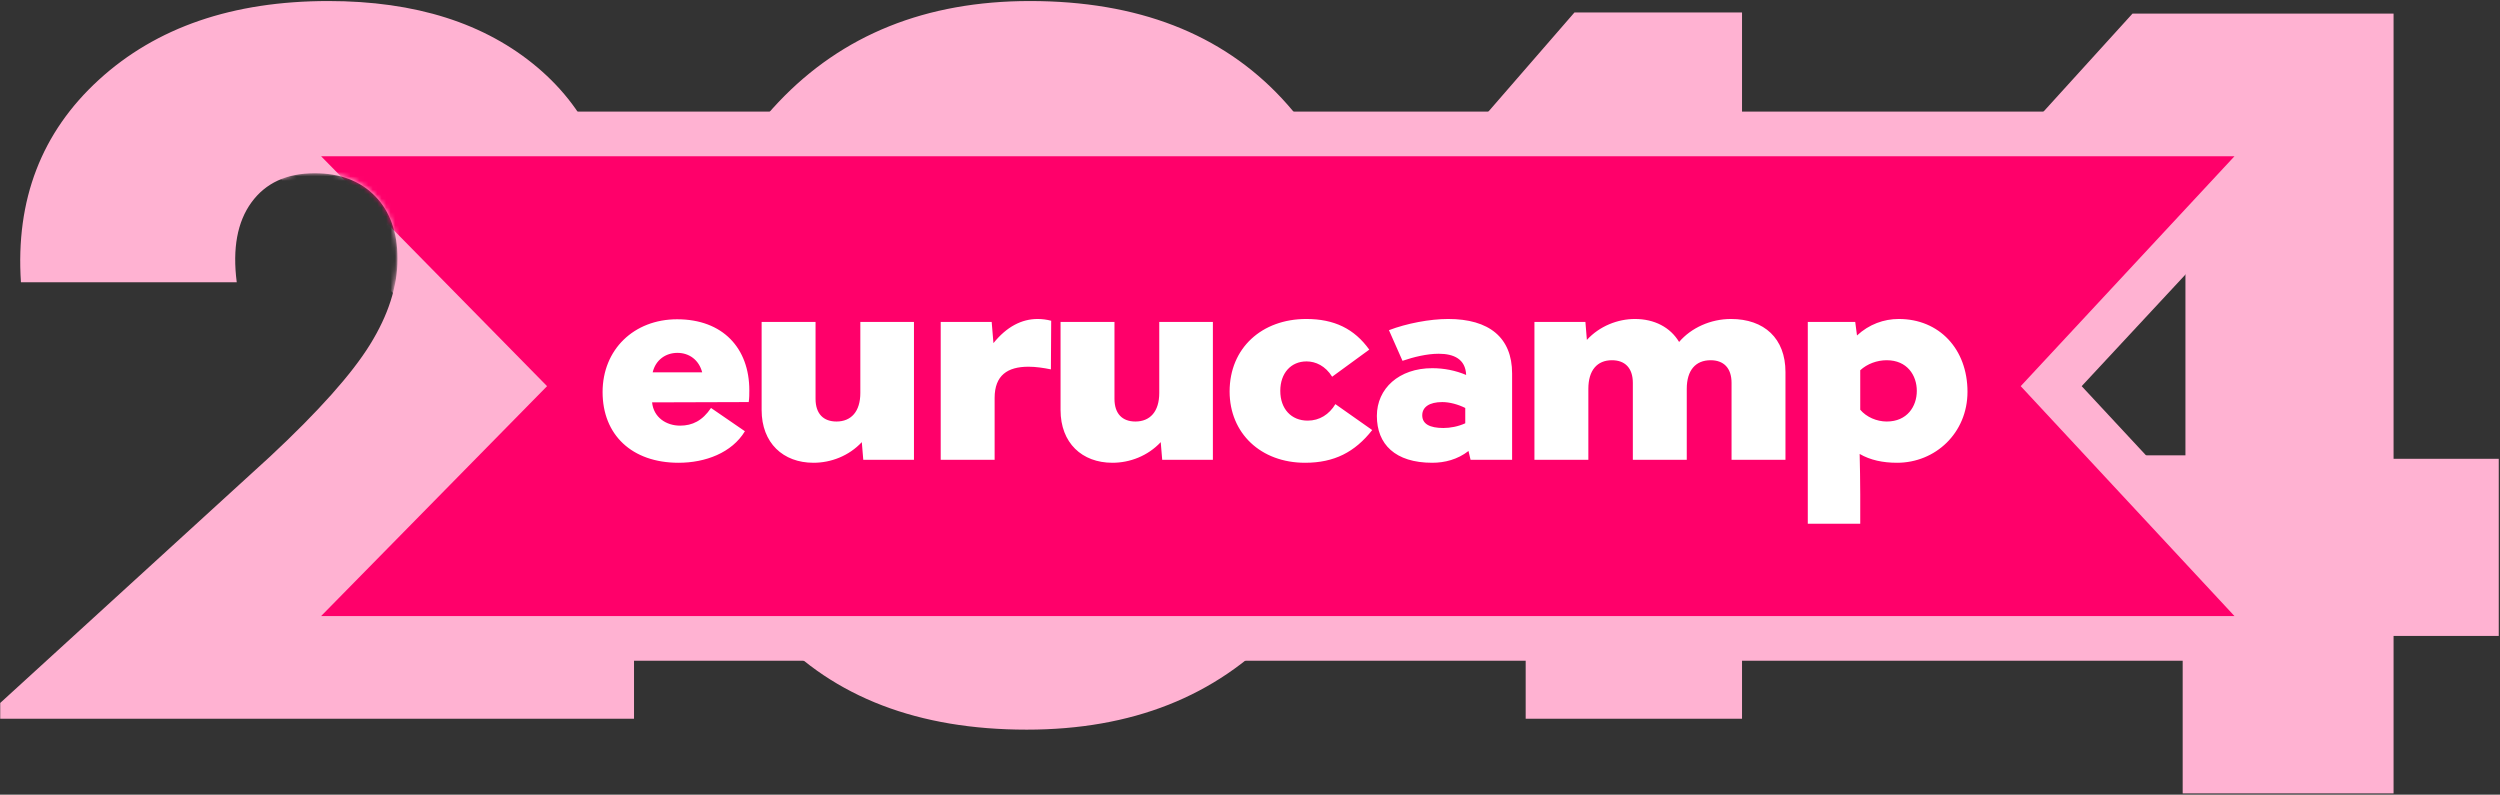 <?xml version="1.0" encoding="UTF-8" standalone="no"?>
<svg width="560px" height="178px" viewBox="0 0 560 178" version="1.1" xmlns="http://www.w3.org/2000/svg" xmlns:xlink="http://www.w3.org/1999/xlink" xmlns:sketch="http://www.bohemiancoding.com/sketch/ns">
    <rect x="0" y="0" width="560" height="178" fill="#333333" stroke="none"/>
    <!-- Generator: Sketch 3.0.1 (7597) - http://www.bohemiancoding.com/sketch -->
    <title>eurucamp-2014</title>
    <description>Created with Sketch.</description>
    <defs>
        <path id="path-1" d="M-2.84217094e-14,162 L-2.84217094e-14,158.455 L60.439,103.199 C71.265,93.093 78.733,84.719 82.844,78.077 C86.954,71.435 89.009,65.017 89.009,58.823 C89.009,52.874 87.341,48.188 84.003,44.765 C80.666,41.342 76.148,39.63 70.451,39.63 C64.183,39.63 59.462,41.81 56.287,46.17 C53.113,50.531 52.014,56.5 52.991,64.08 L4.64,64.08 C3.419,45.58 4.64,0.113 4.64,0.113 L534.52,0.113 L534.52,162 L142,162 L-2.84217094e-14,162 Z"></path>
    </defs>
    <g id="Page-1" stroke="none" stroke-width="1" fill="none" fill-rule="evenodd" sketch:type="MSPage">
        <g id="Logo" sketch:type="MSArtboardGroup" transform="translate(-232, -168)">
            <g id="eurucamp-2014" sketch:type="MSLayerGroup" transform="translate(232, 167)">
                <path d="M453.415,103 L459.602,93.561 L450.844,82.988 L489.539,44.691 L489.539,45.767 C489.578,45.691 489.615,45.617 489.651,45.545 L489.539,47.454 L489.539,103 L453.415,103 Z M390.213,100.376 L390.213,3.797 L352.675,3.797 L316.859,45.057 L341.751,45.057 L341.751,162 L390.213,162 L390.213,109.743 L407.62,143.445 L488.919,143.445 L488.919,178.724 L536.16,178.724 L536.16,143.445 L559.72,143.445 L559.72,103.772 L536.16,103.772 L536.16,4.041 L477.688,4.041 L390.213,100.376 L390.213,100.376 Z M0.052,162 L0.052,158.46 L60.477,103.284 C71.3,93.193 78.767,84.831 82.876,78.199 C86.986,71.566 89.041,65.158 89.041,58.973 C89.041,53.032 87.373,48.353 84.036,44.935 C80.7,41.517 76.183,39.808 70.486,39.808 C64.22,39.808 59.5,41.985 56.326,46.338 C53.152,50.692 52.054,56.653 53.03,64.222 L4.69,64.222 C3.47,45.748 9.288,30.632 22.146,18.873 C35.005,7.113 52.135,1.233 73.538,1.233 C93.069,1.233 108.694,6.198 120.413,16.126 C132.132,26.054 137.991,39.523 137.991,56.531 C137.991,67.111 135.753,76.612 131.277,85.035 C126.801,93.458 118.704,102.877 106.985,113.294 L97.952,120.984 L142.02,120.984 L142.02,162 L0.052,162 Z M152.957,83.021 C152.957,58.688 160.098,38.974 174.38,23.877 C188.663,8.781 207.441,1.233 230.716,1.233 C254.804,1.233 273.623,8.517 287.173,23.084 C300.723,37.651 307.498,57.63 307.498,83.021 C307.498,107.597 300.459,127.312 286.38,142.164 C272.301,157.016 253.502,164.441 229.983,164.441 C205.732,164.441 186.832,157.199 173.282,142.713 C159.732,128.227 152.957,108.33 152.957,83.021 Z M202.762,83.021 C202.762,95.472 205.142,105.38 209.903,112.745 C214.664,120.11 221.438,123.792 230.228,123.792 C239.342,123.792 246.239,120.191 250.918,112.989 C255.598,105.787 257.938,95.797 257.938,83.021 C257.938,70.813 255.455,60.926 250.491,53.357 C245.527,45.789 238.773,42.005 230.228,42.005 C221.032,42.005 214.155,45.586 209.598,52.747 C205.04,59.909 202.762,70 202.762,83.021 Z M390.213,100.376 L390.213,109.743 L387.129,103.772 L390.213,100.376 L390.213,100.376 Z" id="2014" fill="#FFB2D2" sketch:type="MSShapeGroup"></path>
                <g id="Badge">
                    <mask id="mask-2" sketch:name="Path 3" fill="white">
                        <use xlink:href="#path-1"></use>
                    </mask>
                    <use id="Path-3" sketch:type="MSShapeGroup" xlink:href="#path-1"></use>
                    <path d="M60,31 L115.531,87.5 L60,144 L512,144 L459.468,87.5 L512,31 L60,31 Z" id="Rectangle-25" stroke="#FFB2D2" stroke-width="10" fill="#FF006A" sketch:type="MSShapeGroup" mask="url(#mask-2)"></path>
                </g>
                <path d="M152.008,104.66 C158.014,104.66 163.954,102.416 166.858,97.598 L159.268,92.384 C157.354,95.222 155.11,96.344 152.338,96.344 C149.236,96.344 146.398,94.496 146.068,91.13 L167.716,91.064 C167.848,90.14 167.848,89.282 167.848,88.424 C167.848,78.986 161.908,72.518 151.678,72.518 C141.976,72.518 134.98,79.316 134.98,88.82 C134.98,98.39 141.514,104.66 152.008,104.66 Z M151.744,80.042 C154.384,80.042 156.562,81.626 157.288,84.398 L146.2,84.398 C146.86,81.626 149.104,80.042 151.744,80.042 Z M204.727,73.112 L192.715,73.112 L192.715,89.018 C192.715,93.176 190.669,95.42 187.369,95.42 C184.465,95.42 182.683,93.704 182.683,90.338 L182.683,73.112 L170.605,73.112 L170.605,92.846 C170.605,100.238 175.423,104.66 182.221,104.66 C186.115,104.66 190.141,103.142 193.045,100.04 L193.375,104 L204.727,104 L204.727,73.112 Z M210.718,73.112 L210.718,104 L222.796,104 L222.796,90.14 C222.796,85.058 225.7,83.144 230.386,83.144 C232.036,83.144 233.752,83.408 235.402,83.738 L235.468,72.848 C234.478,72.584 233.422,72.452 232.432,72.452 C228.868,72.452 225.502,74.168 222.532,77.864 L222.136,73.112 L210.718,73.112 Z M271.686,73.112 L259.674,73.112 L259.674,89.018 C259.674,93.176 257.628,95.42 254.328,95.42 C251.424,95.42 249.642,93.704 249.642,90.338 L249.642,73.112 L237.564,73.112 L237.564,92.846 C237.564,100.238 242.382,104.66 249.18,104.66 C253.074,104.66 257.1,103.142 260.004,100.04 L260.334,104 L271.686,104 L271.686,73.112 Z M306.717,79.316 C303.351,74.63 298.863,72.452 292.593,72.452 C282.693,72.452 275.433,78.92 275.433,88.688 C275.433,98.06 282.429,104.66 292.329,104.66 C298.863,104.66 303.483,102.284 307.377,97.334 L299.127,91.526 C297.741,93.836 295.563,95.222 292.923,95.222 C289.227,95.222 286.785,92.582 286.785,88.556 C286.785,84.596 289.161,81.956 292.659,81.956 C294.705,81.956 296.883,82.946 298.401,85.388 L306.717,79.316 Z M329.406,104 L338.712,104 L338.712,84.662 C338.712,76.61 333.564,72.452 324.39,72.452 C320.298,72.452 315.084,73.442 311.124,74.96 L314.16,81.824 C316.668,80.966 319.638,80.24 322.278,80.24 C325.644,80.24 328.284,81.428 328.416,84.992 C326.106,84.002 323.466,83.474 320.826,83.474 C313.368,83.474 308.418,88.028 308.418,94.166 C308.418,100.502 312.51,104.66 320.826,104.66 C323.598,104.66 326.502,103.934 328.944,102.02 L329.406,104 Z M323.334,96.872 C320.232,96.872 318.582,95.948 318.582,94.034 C318.582,92.186 320.166,91.064 323.07,91.064 C324.72,91.064 326.634,91.592 328.218,92.384 L328.218,95.816 C326.634,96.542 324.852,96.872 323.334,96.872 Z M343.713,104 L355.791,104 L355.791,88.094 C355.791,83.936 357.771,81.692 361.071,81.692 C363.975,81.692 365.757,83.408 365.757,86.774 L365.757,104 L377.835,104 L377.835,88.094 C377.835,83.936 379.815,81.692 383.181,81.692 C386.085,81.692 387.867,83.408 387.867,86.774 L387.867,104 L399.945,104 L399.945,84.332 C399.945,76.808 395.193,72.452 387.735,72.452 C383.181,72.452 378.825,74.432 376.119,77.6 C374.139,74.3 370.575,72.452 366.219,72.452 C362.391,72.452 358.299,74.036 355.461,77.138 L355.131,73.112 L343.713,73.112 L343.713,104 Z M425.339,72.452 C421.973,72.452 418.673,73.64 415.967,76.148 L415.571,73.112 L404.945,73.112 L404.945,118.322 L416.693,118.322 L416.693,111.722 C416.693,108.752 416.627,105.452 416.561,102.68 C418.937,104.066 421.775,104.66 424.943,104.66 C433.523,104.66 440.717,97.994 440.717,88.754 C440.717,79.184 434.381,72.452 425.339,72.452 Z M422.633,81.692 C427.187,81.692 429.365,85.058 429.365,88.556 C429.365,92.054 427.187,95.42 422.633,95.42 C420.389,95.42 418.079,94.43 416.693,92.78 L416.693,83.936 C418.277,82.484 420.455,81.692 422.633,81.692 Z" id="eurucamp" fill="#FFFFFF" sketch:type="MSShapeGroup"></path>
            </g>
        </g>
    </g>
</svg>